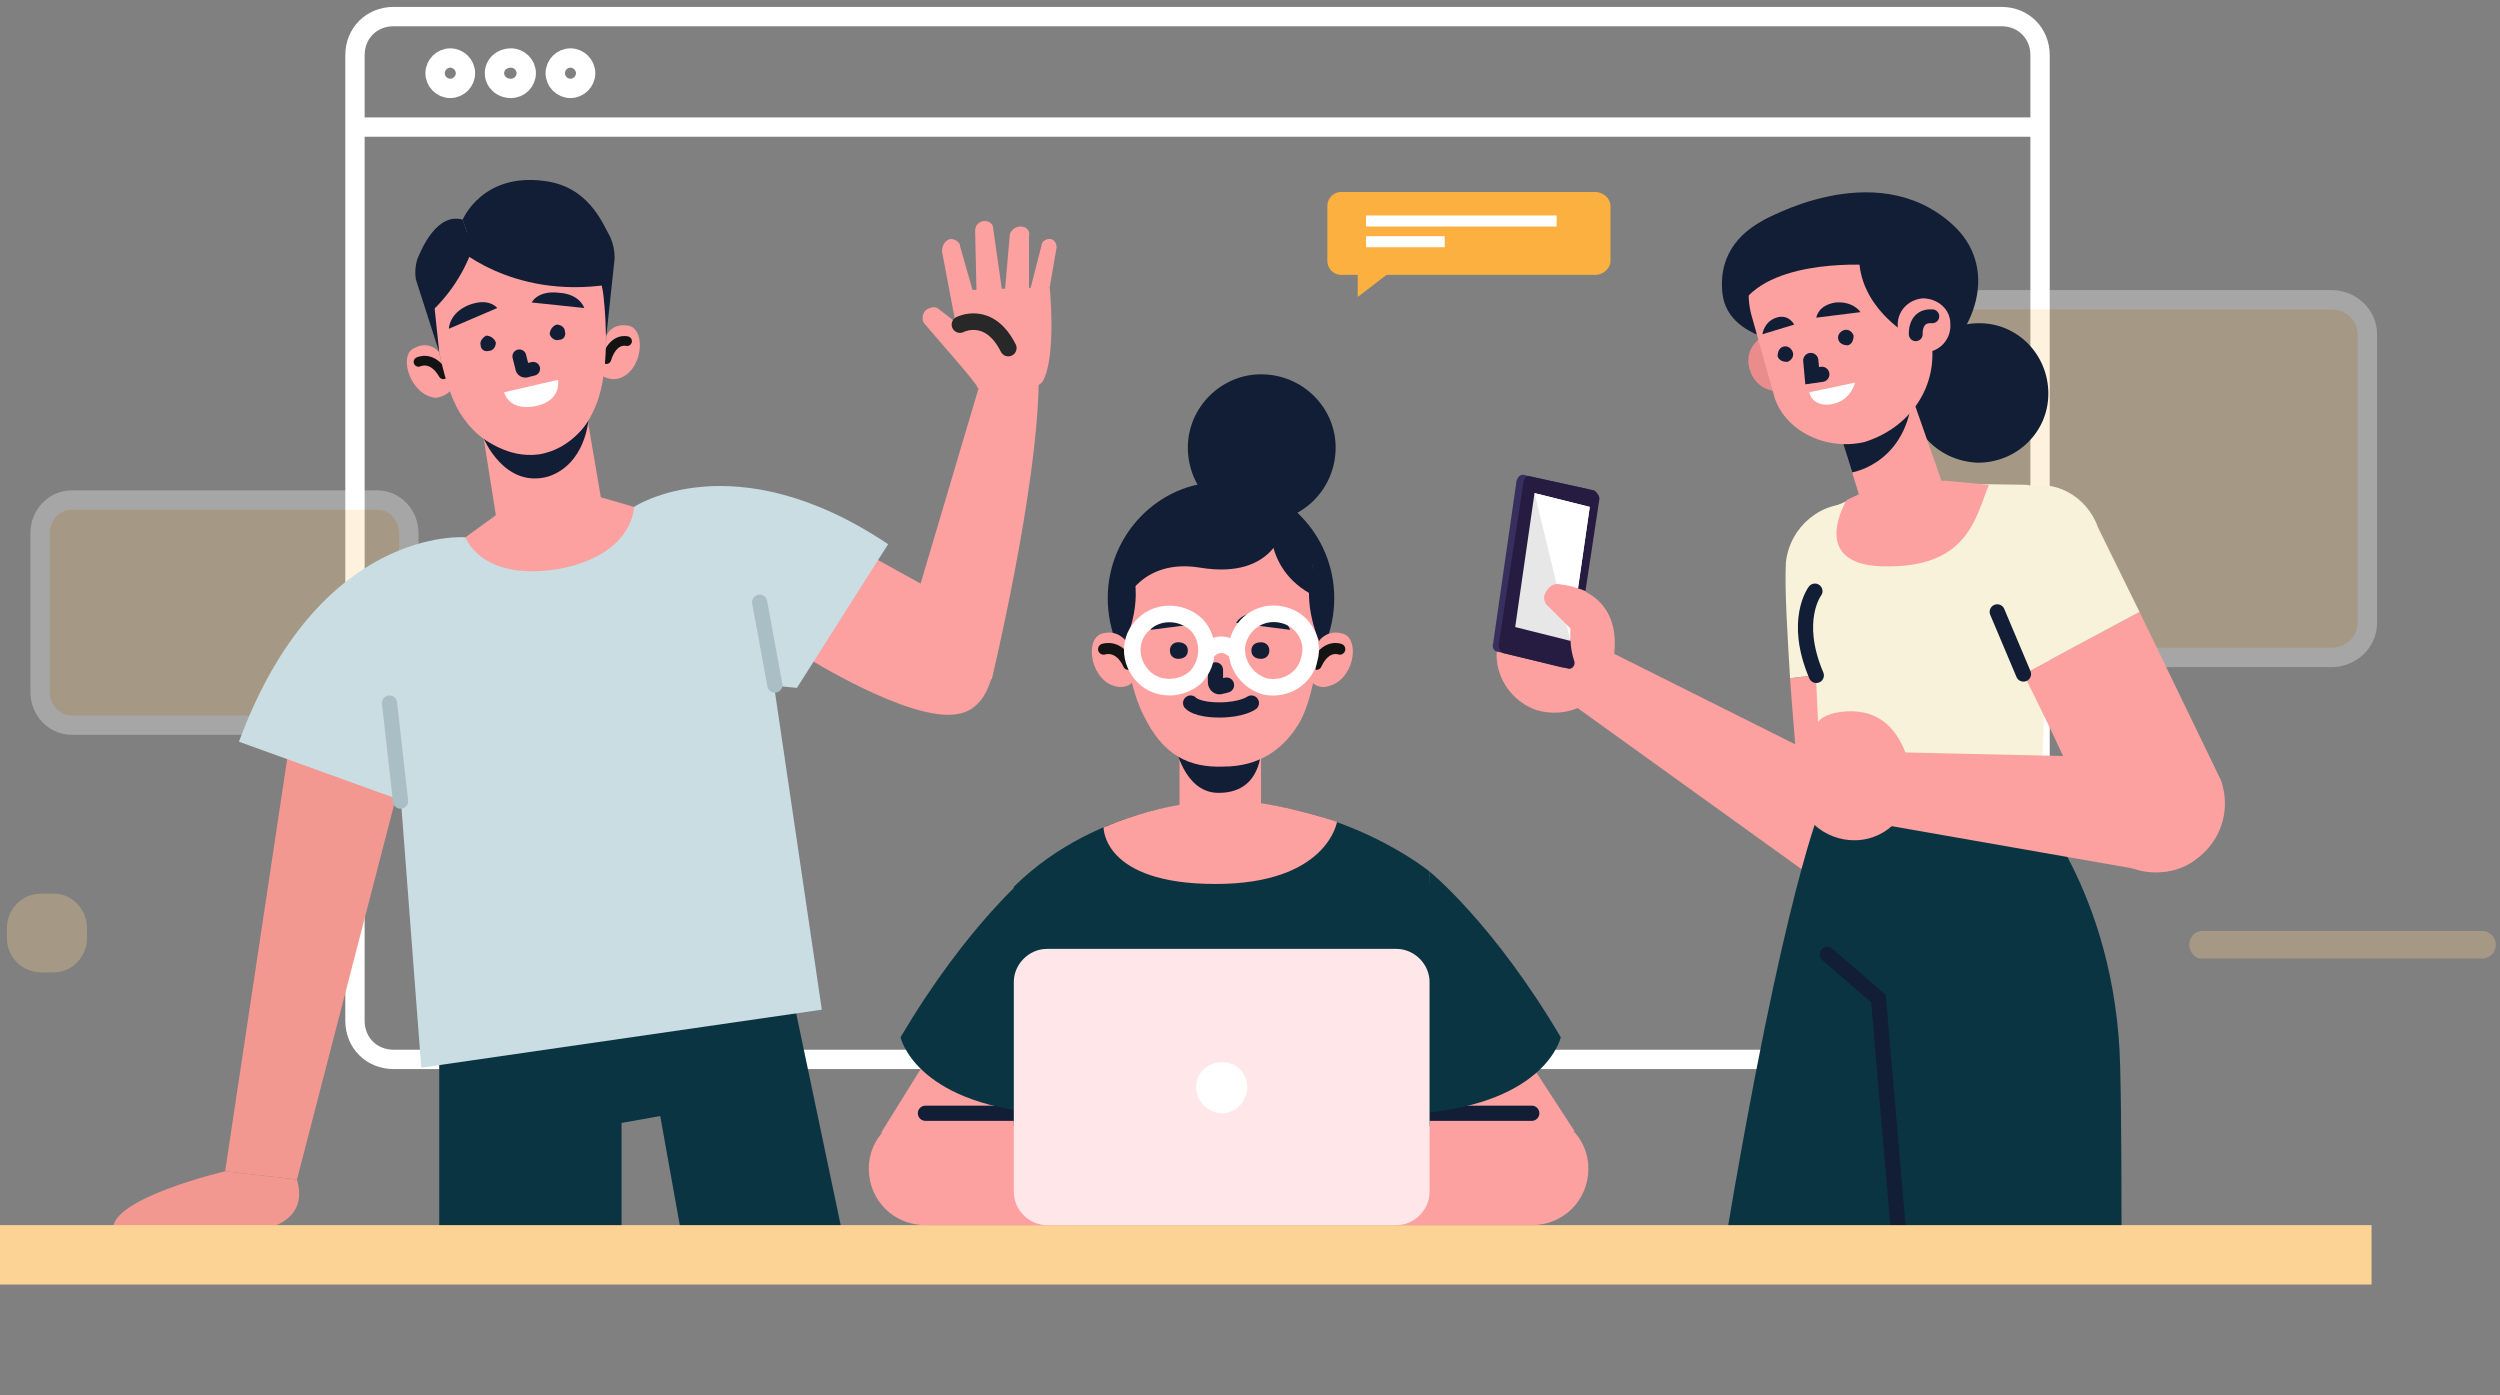 <svg version="1.2" xmlns="http://www.w3.org/2000/svg" viewBox="0 0 181 101" width="181" height="101"><rect x="0" y="0" width="181" height="101" fill="#808080" stroke="none"/><defs><clipPath clipPathUnits="userSpaceOnUse" id="cp1"><path d="m-721-156h960v601h-960z" /></clipPath></defs><style>.s0{fill:none;stroke:#ffffff;stroke-width:1.4}.s1{fill:#fdd395}.s2{fill:#fdd395;stroke:#ffffff;stroke-width:1.4}.s3{fill:#fbb040}.s4{fill:none;stroke:#ffffff;stroke-width:.8}.s5{fill:#f8f2da}.s6{fill:#fca0a0}.s7{fill:#37305e}.s8{fill:#261c42}.s9{fill:#e7e7e7}.s10{fill:#ffffff}.s11{fill:#0a3442}.s12{fill:none;stroke:#121e35;stroke-linecap:round;stroke-width:1.1}.s13{fill:#121e35}.s14{fill:#ea8c8c}.s15{fill:none;stroke:#121e35;stroke-linecap:round;stroke-width:1}.s16{fill:#f29891}.s17{fill:#c9dde3}.s18{fill:none;stroke:#282828;stroke-linecap:round;stroke-width:1.2}.s19{fill:none;stroke:#aabfc5;stroke-linecap:round;stroke-width:1.1}.s20{fill:none;stroke:#131313;stroke-linecap:round;stroke-width:.7}.s21{fill:#ffe6e9}.s22{fill:none;stroke:#131313;stroke-linecap:round;stroke-width:.8}.s23{fill:none;stroke:#ffffff;stroke-width:1.2}</style><g clip-path="url(#cp1)"><path class="s0" d="m25.7 9.2h122" /><path class="s0" d="m25.7 4c0-1.6 1.2-2.8 2.8-2.8h116.4c1.6 0 2.8 1.2 2.8 2.8v69.9c0 1.6-1.2 2.8-2.8 2.8h-116.4c-1.6 0-2.8-1.2-2.8-2.8z" /><path class="s0" d="m33.7 5.3c0 0.6-0.5 1.1-1.1 1.1c-0.6 0-1.1-0.5-1.1-1.1c0-0.6 0.5-1.1 1.1-1.1c0.6 0 1.1 0.5 1.1 1.1z" /><path class="s0" d="m38.1 5.3c0 0.6-0.5 1.1-1.1 1.1c-0.7 0-1.2-0.5-1.2-1.1c0-0.6 0.5-1.1 1.2-1.1c0.6 0 1.1 0.5 1.1 1.1z" /><path class="s0" d="m42.4 5.3c0 0.6-0.5 1.1-1.1 1.1c-0.6 0-1.1-0.5-1.1-1.1c0-0.6 0.5-1.1 1.1-1.1c0.6 0 1.1 0.5 1.1 1.1z" /><g style="opacity: .3"><path class="s1" d="m2.9 38.6c0-1.3 1-2.4 2.3-2.4h22.1c1.3 0 2.3 1.1 2.3 2.4v11.5c0 1.3-1 2.4-2.3 2.4h-22.1c-1.3 0-2.3-1.1-2.3-2.4z" /><path class="s2" d="m2.9 38.6c0-1.3 1-2.4 2.3-2.4h22.1c1.3 0 2.3 1.1 2.3 2.4v11.5c0 1.3-1 2.4-2.3 2.4h-22.1c-1.3 0-2.3-1.1-2.3-2.4z" /></g><g style="opacity: .3"><path class="s1" d="m135.6 24.2c0-1.4 1.1-2.5 2.6-2.5h30.6c1.4 0 2.6 1.1 2.6 2.5v20.9c0 1.4-1.2 2.5-2.6 2.5h-30.6c-1.5 0-2.6-1.1-2.6-2.5z" /><path class="s2" d="m135.6 24.2c0-1.4 1.1-2.5 2.6-2.5h30.6c1.4 0 2.6 1.1 2.6 2.5v20.9c0 1.4-1.2 2.5-2.6 2.5h-30.6c-1.5 0-2.6-1.1-2.6-2.5z" /></g><path class="s3" d="m96.1 14.9c0-0.5 0.4-1 1-1h18.4c0.6 0 1.1 0.5 1.1 1v4c0 0.5-0.5 1-1.1 1h-18.4c-0.6 0-1-0.5-1-1z" /><path class="s4" d="m98.9 16h13.8" /><path class="s4" d="m98.9 17.5h5.7" /><path class="s3" d="m101.3 19.2l-3 2.3v-2.3z" /><g style="opacity: .3"><path class="s1" d="m179.7 69.4h-20.3c-0.5 0-0.9-0.5-0.9-1c0-0.5 0.4-1 0.9-1h20.3c0.6 0 1 0.5 1 1c0 0.5-0.4 1-1 1z" /><path class="s1" d="m0.5 67.2c0-1.4 1.1-2.5 2.5-2.5h0.9c1.3 0 2.4 1.1 2.4 2.5v0.7c0 1.4-1.1 2.5-2.4 2.5h-0.9c-1.4 0-2.5-1.1-2.5-2.5z" /></g><path class="s5" d="m139 48l-9.4 1.1c-0.2-3.4-0.4-6.5-0.3-8.4c0.3-2.6 2.6-4.5 5.2-4.2c2.3 0.3 4.1 2.4 4 4.8z" /><path class="s6" d="m139.9 59.3c-0.1 2.7-2.2 4.8-4.9 4.8c-2.9 0-5.2-2.5-4.9-5.4c0.2-2.5-0.2-5.1-0.5-9.6l9.4-1.1z" /><path class="s6" d="m114.6 46.2l21.6 10.8c2.4 1.4 3.1 4 1.9 6c-1.3 2-4 2.6-5.9 1.2l-19.6-14.1z" /><path class="s6" d="m108.6 46c0.7-2.2 3.1-3.4 5.4-2.7c2.2 0.8 3.4 3.2 2.6 5.4c-0.7 2.2-3.1 3.4-5.4 2.7c-2.2-0.8-3.4-3.2-2.6-5.4z" /><path class="s6" d="m111.6 43.5c0 0-0.2-1.7 2-1.1c2.1 0.5 4.1 2.2 3 6.3z" /><path class="s7" d="m115.3 36l-1.7 11.9c-0.1 0.3-0.3 0.5-0.6 0.4l-4.5-1.1c-0.3 0-0.5-0.3-0.4-0.6l1.7-11.8c0.1-0.3 0.3-0.5 0.6-0.4l4.5 1c0.3 0.1 0.5 0.4 0.4 0.6z" /><path class="s8" d="m115.8 36.1l-1.8 11.9c0 0.3-0.3 0.5-0.5 0.4l-4.6-1.1c-0.2 0-0.4-0.3-0.4-0.6l1.8-11.8c0-0.3 0.3-0.5 0.5-0.4l4.6 1c0.2 0.1 0.4 0.4 0.4 0.6z" /><path class="s9" d="m113.7 46.4l-4-1l1.4-9.7l4 1z" /><path class="s10" d="m115.1 36.7l-1.4 9.7l-2.6-10.7z" /><path class="s6" d="m115.6 45.2l-1 3.7c-1.1-1.1-0.9-3.4-0.9-3.4l-1.6-1.6c-0.3-0.2-0.4-0.7-0.2-1c0.2-0.4 0.6-0.7 1-0.6c1 0.1 1.9 0.5 1.9 0.5z" /><path class="s11" d="m145.3 61.1l-6.4 31.1q-7.1-0.3-14.3-0.4q0.1-0.6 0.2-1.2c4.4-26.4 7.1-32.3 7.1-32.3l10-2.2z" /><path class="s11" d="m153.6 92.7q-7.9-0.3-15.9-0.6l-3.2-34.1l12.2-0.4c0 0 6.5 6.9 6.8 19.6c0.1 3.9 0.1 9.4 0.1 15.5z" /><path class="s12" d="m132.3 69.1l3.7 3.2l1.7 19.8" /><path class="s5" d="m140.3 35l6.4 0.1c1.1 0.1 2 1.4 2 2.5l-1 20.5l-15.8 0.2l-0.9-19.8c-0.1-0.6 0.3-1.2 0.8-1.4l3.5-1.5z" /><path class="s12" d="m131.4 42.8c0 0-1.6 2.1 0.1 6.1" /><path class="s6" d="m160.8 56.5c0.9 2.6-0.4 5.3-2.9 6.3c-2.7 1.1-5.7-0.4-6.5-3.1c-0.8-2.5-2.9-6.9-4.9-10.9l8.4-4.5z" /><path class="s5" d="m154.9 44.3l-8.4 4.5c-1.4-3.1-1.2-2.8-1.8-4.5c-0.7-2.5-0.8-8.4 1.7-9c2.3-0.7 4.7 0.6 5.5 2.9z" /><path class="s12" d="m146.5 48.8l-1.9-4.5" /><path class="s6" d="m134.4 54.4l22.2 0.5c2.4 0.1 4.1 2.1 3.9 4.5c-0.2 2.4-2.4 4-4.8 3.7l-21.1-3.7z" /><path class="s6" d="m130 57.1c-0.3-2.3 1.3-4.4 3.7-4.7c2.3-0.3 4.4 1.3 4.7 3.6c0.3 2.3-1.3 4.5-3.6 4.8c-2.3 0.3-4.5-1.3-4.8-3.7z" /><path class="s6" d="m131.6 53.5c0 0-0.9-1.4 1.3-1.9c2.2-0.4 4.6 0.2 5.5 4.4z" /><path class="s13" d="m148.3 28.5c0 2.8-2.3 5-5.1 5c-2.8-0.1-5-2.3-5-5.1c0-2.8 2.3-5 5.1-5c2.8 0 5 2.3 5 5.1z" /><path class="s13" d="m127.6 16c0 0 8.1-4.8 13.7 0.2c3.4 3 2.1 8-2.4 11.1c-4.4 2.9-6-10.8-6-10.8z" /><path class="s13" d="m131.3 25c0 0-6.2 0.1-6.6-3.8c-0.6-6 7.4-6.5 7.4-6.5z" /><path class="s14" d="m130.6 25.6c0.4 1.1-0.2 2.3-1.3 2.6c-1.1 0.4-2.3-0.3-2.6-1.4c-0.4-1.1 0.2-2.2 1.3-2.6c1.1-0.3 2.3 0.3 2.6 1.4z" /><path class="s6" d="m138 27.5l2.7 7.7c0.3 1.5-1.2 2.8-2.7 3.3c-1.7 0.5-2.7-0.2-3.2-2l-1.5-4.9z" /><path class="s6" d="m140.8 34.8l3.2 0.3c-1 2.4-1.5 6.1-7.8 5.9c-5.3-0.2-2.5-4.8-2.5-4.8l1.7-0.8z" /><path class="s13" d="m133.1 31l5.4-3.3c0 5.8-4.4 6.5-4.4 6.5z" /><path class="s6" d="m135 32c-3 0.7-6-1-6.6-3.5l-1.6-5.7c-0.8-3 0.9-6.1 3.9-7.1c3.1-0.9 6.9 0.6 7.8 3.7l1.2 4.6c0.9 3.6-1.2 6.9-4.7 8z" /><path class="s13" d="m140.6 19.2l-2.5 5c0 0-3.5-2-3.5-5.6c0-3 6 0.6 6 0.6z" /><path class="s13" d="m135.6 19.2c0 0-7.2-0.6-9.5 2.8c0 0-0.2-7 7.5-7.5c7.8-0.4 5.6 5.1 5.6 5.1z" /><path class="s12" d="m131.9 27.1l-0.7 0.1l-0.1-1.1" /><path class="s13" d="m129.8 25.5c0.1 0.3-0.1 0.6-0.4 0.7c-0.3 0-0.6-0.1-0.7-0.4c0-0.3 0.1-0.6 0.4-0.7c0.3-0.1 0.6 0.1 0.7 0.4z" /><path class="s13" d="m134.2 24.3c0 0.3-0.1 0.6-0.4 0.7c-0.3 0-0.6-0.1-0.7-0.4c-0.1-0.3 0.1-0.6 0.4-0.7c0.3-0.1 0.6 0.1 0.7 0.4z" /><path class="s13" d="m132.9 21.9c1.3-0.1 1.8 0.7 1.8 0.7l-3.2 0.4c0 0 0.1-0.9 1.4-1.1z" /><path class="s13" d="m129.9 23.5l-2.3 0.7c0 0 0.1-0.9 1-1.2c0.9-0.3 1.3 0.5 1.3 0.5z" /><path class="s10" d="m131 28.4l3.3-0.7c0 0-0.3 1.5-2 1.6c-1.2 0-1.3-0.9-1.3-0.9z" /><path class="s6" d="m141.2 23.4c0.1 1.1-0.7 2-1.7 2.1c-1.1 0.1-2-0.7-2.1-1.8c-0.1-1.1 0.7-2 1.8-2.1c1.1 0 2 0.8 2 1.8z" /><path class="s15" d="m138.7 24.2c0 0-0.1-1.4 1.2-1.3" /><path class="s11" d="m57 70.3l4.6 21.9l-11.9-0.8l-1.9-10.6l-2.8 0.5v10.4l-13.2-0.3v-14.6z" /><path class="s16" d="m30 52.6l-8.5 32.8l-5.2-0.6l4.8-31.9z" /><path class="s16" d="m21.5 85.4c1 3.4-3 3.7-3 3.7h-10.3c-0.4-2.3 8.1-4.3 8.1-4.3z" /><path class="s17" d="m30.3 58.4l-13-4.7c5.8-15.7 16.4-14.8 16.4-14.8z" /><path class="s6" d="m75.2 27.7c-0.1 7.8-3.4 21.5-3.4 21.5l-5.4-6.1l4.6-15.5z" /><path class="s6" d="m68.8 21.1c-0.1-0.1 7.2-0.3 7.2-0.3c0 0 0.5 5-0.5 6.8c-0.6 1-4.7 0.5-4.7 0.5c0 0-1.9-7-2-7z" /><path class="s6" d="m70.8 28.1c-0.1-0.4-2.9-3.5-3.9-4.7c-0.2-0.3-0.1-0.8 0.2-1c0.2-0.1 0.6-0.3 0.9 0l2.7 2.1z" /><path class="s6" d="m69.3 24l-1.1-5.8c0-0.4 0.2-0.8 0.6-0.9c0.3 0 0.7 0.2 0.7 0.5l1.2 4.2z" /><path class="s6" d="m70.7 21.2l-0.1-4.5c0-0.4 0.3-0.7 0.7-0.7c0.3 0 0.6 0.2 0.6 0.5l0.7 4.9z" /><path class="s6" d="m72.7 21.7l0.4-4.6c0-0.4 0.4-0.7 0.8-0.7c0.4 0 0.7 0.3 0.6 0.7v4.2z" /><path class="s6" d="m74.5 21.3l0.9-3.5c0-0.3 0.3-0.5 0.6-0.5c0.3 0 0.5 0.3 0.5 0.6l-0.5 2.9z" /><path class="s18" d="m69.5 23.5c0 0 2.1-1.1 3.5 1.7" /><path class="s6" d="m72.1 45.2c0 0 0.6 6-2.8 6.5c-3.4 0.6-10.9-4.1-10.9-4.1l-3.4-11.8l13 7.2z" /><path class="s17" d="m45.9 36.7c0 0 7.2-4.8 18.4 2.7l-6.6 10.4l-6.5-0.6z" /><path class="s17" d="m33.7 38.9l12.2-2.2l9.1 5.9l4.5 30.5l-29 4.2l-1.6-21z" /><path class="s19" d="m29 58l-0.8-7.1" /><path class="s19" d="m56.1 49.6l-1.1-6" /><path class="s6" d="m35.9 37.3l-1.3-8.2l7.5-1.3l1.4 8.2l2.4 0.7c0 0 0 3.5-5.5 4.5c-5.6 0.9-6.7-2.3-6.7-2.3z" /><path class="s13" d="m42.6 30.4c0 0-0.2 3.2-2.9 4.1c-3.2 0.9-4.7-2.8-4.7-2.8c0 0 1.7 1.5 4 1.2c2.5-0.4 3.6-2.5 3.6-2.5z" /><path class="s13" d="m33.5 15.9c0 0 1.4-3.4 5.9-2.8c3.2 0.4 4.2 3 4.8 4.1q0.3 0.7 0.3 1.5l-0.6 5.6l-5.3-7.1l-4.4 0.8z" /><path class="s6" d="m43.9 24.3c0 0 0.4-1 1.7-0.7c1.2 0.4 0.9 3.3-0.8 3.8c0 0-0.6 0.2-1.2-0.2c0 0 0.3-2.1 0.3-2.9z" /><path class="s20" d="m45.4 24.7c0 0-1-0.3-1.5 1.3" /><path class="s6" d="m32.6 28.3c-0.5 0.5-1.1 0.5-1.1 0.5c-1.8-0.2-2.7-3.1-1.5-3.6c1.1-0.6 1.8 0.3 1.8 0.3c0.1 0.8 0.8 2.8 0.8 2.8z" /><path class="s20" d="m30.3 26.2c0 0 1-0.5 1.8 0.9" /><path class="s6" d="m43.7 21.5c0.2 1.8 0.4 5.4-0.5 7.7c-0.8 2.1-2 3.1-4.2 3.4c-2.1 0.3-4.1-0.2-5.7-2.7c-1.5-2.5-1.9-7.1-1.9-7.1c0 0-0.6-6.2 5.5-6.8c6.4-0.6 6.8 5.5 6.8 5.5z" /><path class="s13" d="m31.8 25.5l-1.7-5.3q-0.1-0.7 0.1-1.4c0.4-1 1.5-3.4 3.3-2.9l0.7 2.1c0 0-2.2 0.6-2.8 3.7z" /><path class="s13" d="m33.5 17.1c0 0 2.6-1.8 6-1.7c3.4 0 4.6 5.2 4.6 5.2c-7.2 1.1-11.3-2.9-11.3-2.9z" /><path class="s13" d="m34.2 18c0 0-0.7 2.4-2.9 4.5c0 0-0.9-4.9 2.9-4.5z" /><path class="s13" d="m40.3 23.5c0.3 0 0.6 0.2 0.6 0.5c0.1 0.3-0.1 0.6-0.4 0.6c-0.3 0.1-0.6-0.1-0.7-0.4c0-0.3 0.2-0.6 0.5-0.7z" /><path class="s13" d="m35.2 24.3c0.3 0 0.6 0.2 0.7 0.5c0 0.3-0.2 0.6-0.5 0.6c-0.3 0.1-0.6-0.1-0.6-0.4c-0.1-0.3 0.2-0.6 0.4-0.7z" /><path class="s13" d="m36 22.3l-3.5 1.5c0 0 0-1.1 1.4-1.7c1.5-0.6 2.1 0.2 2.1 0.2z" /><path class="s13" d="m40.5 21.2c1.5 0.1 1.8 1.1 1.8 1.1l-3.8-0.4c0 0 0.4-0.9 2-0.7z" /><path class="s15" d="m38.6 26.7l-0.4 0.1c-0.2 0.1-0.4 0-0.4-0.2l-0.2-0.8" /><path class="s10" d="m36.5 28.4l3.9-0.9c0 0 0.3 1.5-1.6 1.9c-2 0.4-2.3-1-2.3-1z" /><path class="s1" d="m0 88.7h171.7v4.3h-171.7z" /><path class="s6" d="m77.1 88.7h-10.1c-2.3 0-4.1-1.8-4.1-4.1c0-2.2 1.8-4 4.1-4h8.5z" /><path class="s6" d="m63.8 82l5.4-8.7l7.9 1.1l-1.2 10.2z" /><path class="s12" d="m73.4 80.6h-6.4" /><path class="s6" d="m102.4 80.6h8.5c2.3 0 4.1 1.8 4.1 4c0 2.3-1.8 4.1-4.1 4.1h-10z" /><path class="s6" d="m102 84.6l-1.1-10.2l6.4-2.8l6.7 10.3z" /><path class="s12" d="m102.9 80.6h8" /><path class="s11" d="m103.5 63.1c0 0 0 18 0 18.4c0 0.5-30.1 0-30.1 0v-17.3c6.3-6.2 14.8-6.2 14.8-6.2c9.1 0 15.3 5.1 15.3 5.1z" /><path class="s11" d="m75.3 80.6c-9.1-0.8-10.1-5.5-10.1-5.5c4.9-8.3 9.5-12 9.5-12z" /><path class="s11" d="m103.5 63.1c0 0 4.6 3.7 9.5 12c0 0-1 4.7-10.1 5.5z" /><path class="s21" d="m73.4 71.1c0-1.3 1.1-2.4 2.4-2.4h25.3c1.3 0 2.4 1.1 2.4 2.4v15.2c0 1.3-1.1 2.4-2.4 2.4h-25.3c-1.3 0-2.4-1.1-2.4-2.4z" /><path class="s10" d="m88.5 80.6c-1.1 0-1.9-0.9-1.9-1.9c0-1 0.8-1.8 1.9-1.8c1 0 1.8 0.8 1.8 1.8c0 1-0.8 1.9-1.8 1.9z" /><path class="s6" d="m85.4 54.4h5.9v6.6h-5.9z" /><path class="s13" d="m88.4 55.2c2.5 0 2.9-1 2.9-1c0 0 0.1 3.3-3.2 3.2c-2.4-0.1-3-3.4-3-3.4c0 0 0.5 1.2 3.3 1.2z" /><path class="s13" d="m88.4 51.7c-4.5 0-8.2-3.7-8.2-8.4c0-4.6 3.7-8.4 8.2-8.4c4.5 0 8.2 3.8 8.2 8.4c0 4.7-3.7 8.4-8.2 8.4z" /><path class="s6" d="m95.5 46.4c0 0 0.6-0.9 1.8-0.5c1.2 0.5 0.7 3.4-1.2 3.8c0 0-0.6 0.2-1.1-0.3c0 0 0.4-2.2 0.5-3z" /><path class="s22" d="m97 47c0 0-1-0.4-1.7 1.1" /><path class="s6" d="m82 49.4c-0.5 0.5-1.2 0.3-1.2 0.3c-1.8-0.4-2.3-3.3-1.1-3.8c1.2-0.4 1.8 0.5 1.8 0.5c0.1 0.8 0.5 3 0.5 3z" /><path class="s22" d="m79.9 47c0 0 1.1-0.4 1.8 1.1" /><path class="s6" d="m95.6 43.8c0 1.9-0.2 5.9-1.4 8.3c-1.2 2.2-3.1 3.4-5.6 3.4c-2.5 0.1-4.4-0.8-5.8-3.7c-1.5-2.9-1.5-7.9-1.5-7.9c0 0 0-6.8 7.1-6.8c7.4 0 7.2 6.7 7.2 6.7z" /><path class="s13" d="m81.5 46.4c0 0 1.5-3.3 0.2-5.7c0 0-1.2 3.8-0.2 5.7z" /><path class="s13" d="m95.5 46.4c0 0-1.5-3.3-0.2-5.7c0 0 1.2 3.8 0.2 5.7z" /><path class="s13" d="m92 37.5c0 0-0.6 4 3.5 5.8c0 0-0.2-4.7-3.5-5.8z" /><path class="s13" d="m93 38c0 0-0.6 4-6.1 3.1c-4.2-0.7-5.5 2.5-5.5 2.5c0 0-0.7-6 6.1-7.2c0 0 3.5 0 5.5 1.6z" /><path class="s13" d="m86 47.1c0 0.4-0.3 0.6-0.7 0.6c-0.3 0-0.6-0.2-0.6-0.6c0-0.4 0.3-0.6 0.6-0.6c0.4 0 0.7 0.2 0.7 0.6z" /><path class="s13" d="m91.3 47.7c-0.4 0-0.7-0.2-0.7-0.6c0-0.4 0.3-0.6 0.7-0.6c0.3 0 0.6 0.2 0.6 0.6c0 0.4-0.3 0.6-0.6 0.6z" /><path class="s12" d="m88.8 49.6l-0.4 0.1c-0.2 0.1-0.4-0.1-0.4-0.3v-0.9" /><path class="s13" d="m87.2 45.1l-3.9 0.5c0 0 0.3-1.1 1.9-1.2c1.6-0.2 2 0.7 2 0.7z" /><path class="s13" d="m91.5 44.4c1.6 0.1 1.9 1.2 1.9 1.2l-3.9-0.5c0 0 0.4-0.9 2-0.7z" /><path class="s23" d="m86.6 49c-1.1 1-2.8 1-3.8 0c-1.1-1.1-1.1-2.8 0-3.8c1-1 2.7-1 3.8 0c1 1 1 2.7 0 3.8z" /><path class="s23" d="m94.8 47.7c-0.3 1.4-1.7 2.3-3.2 2c-1.4-0.4-2.3-1.8-2-3.2c0.4-1.5 1.8-2.3 3.2-2c1.5 0.3 2.4 1.8 2 3.2z" /><path class="s23" d="m87.3 47.3c0 0 1-1.4 2.3 0" /><path class="s12" d="m90.6 50.9c0 0-0.7 0.5-2.3 0.5c-1.7 0-2.1-0.5-2.1-0.5" /><path class="s6" d="m96.8 59.5c0 0-0.7 4.5-8.8 4.5c-8.2 0-8.1-4.1-8.1-4.1c4.7-2 8.3-1.9 8.3-1.9c3.4-0.3 8.6 1.5 8.6 1.5z" /><path class="s13" d="m91.3 37.8c-2.9 0-5.3-2.4-5.3-5.4c0-2.9 2.4-5.3 5.3-5.3c3 0 5.4 2.4 5.4 5.3c0 3-2.4 5.4-5.4 5.4z" /></g></svg>